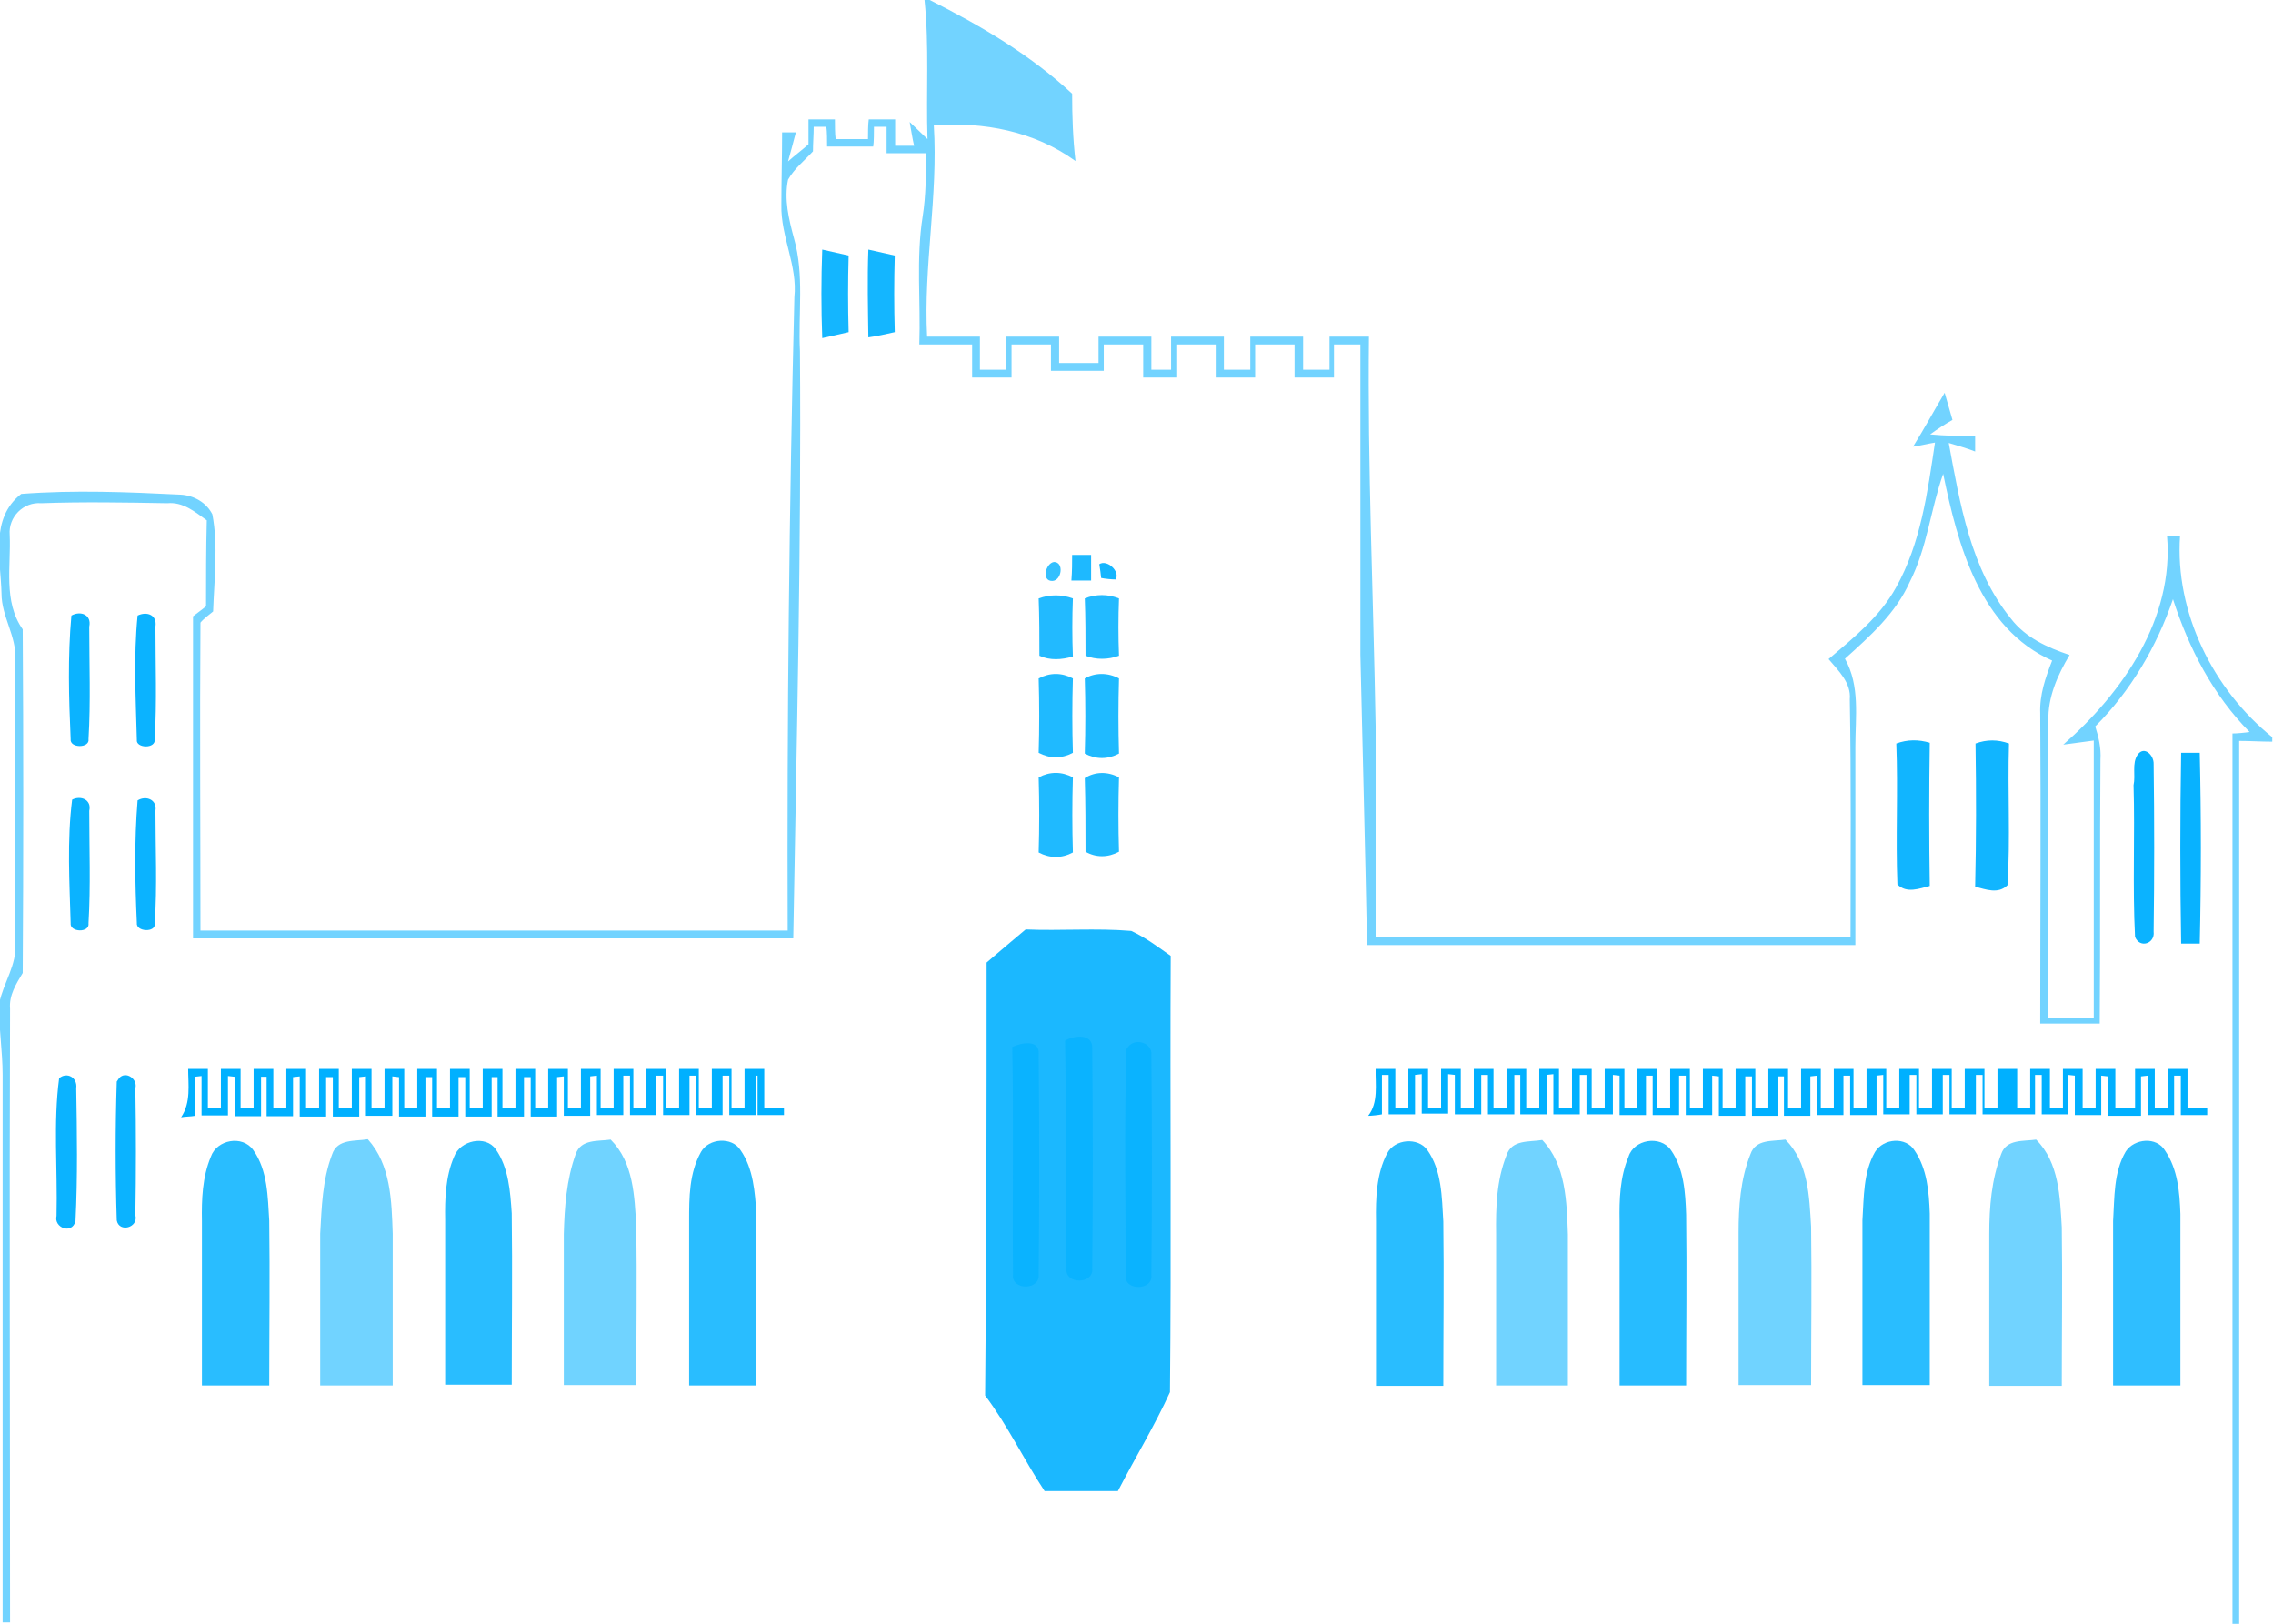 <?xml version="1.0" encoding="utf-8"?>
<!-- Generator: Adobe Illustrator 17.1.0, SVG Export Plug-In . SVG Version: 6.00 Build 0)  -->
<!DOCTYPE svg PUBLIC "-//W3C//DTD SVG 1.1//EN" "http://www.w3.org/Graphics/SVG/1.1/DTD/svg11.dtd">
<svg version="1.1" id="Layer_1" xmlns="http://www.w3.org/2000/svg" xmlns:xlink="http://www.w3.org/1999/xlink" x="0px" y="0px"
	 viewBox="0.8 177.8 611.2 436.6" enable-background="new 0.8 177.8 611.2 436.6" xml:space="preserve">
<path fill="#72D3FF" d="M249.4,177.8h1.4c13.7,6.9,27,14.7,38.3,25.2c0,6,0.2,12.1,0.9,18.1c-11-8-24.7-10.6-38.1-9.6
	c1.2,19-2.8,37.8-1.8,56.8c4.8,0,9.4,0,14.2,0c0,3,0,5.9,0,8.9c2.3,0,4.8,0,7.1,0c0-3,0-5.9,0-8.9c4.8,0,9.4,0,14.2,0
	c0,2.3,0,4.8,0,7.1c3.5,0,7.1,0,10.6,0c0-2.3,0-4.8,0-7.1c4.8,0,9.4,0,14.2,0c0,3,0,5.9,0,8.9c1.2,0,3.9,0,5.3,0c0-3,0-5.9,0-8.9
	c4.8,0,9.4,0,14.2,0c0,3,0,5.9,0,8.9c2.3,0,4.8,0,7.1,0c0-3,0-5.9,0-8.9c4.8,0,9.4,0,14.2,0c0,3,0,5.9,0,8.9c2.3,0,4.8,0,7.1,0
	c0-3,0-5.9,0-8.9c3.5,0,7.1,0,10.6,0c-0.4,34.9,1.2,69.7,1.8,104.7c0,19,0,37.8,0,56.8c42.6,0,85.1,0,127.7,0
	c0-21.3,0.2-42.6-0.2-64c0.4-4.4-3-7.6-5.7-10.8c6.7-5.7,13.8-11.4,18.1-19.2c6.7-11.9,8.5-25.7,10.5-39c-1.4,0.2-4.4,0.9-5.9,1.1
	c3-4.8,5.7-9.8,8.5-14.5c0.5,1.8,1.6,5.5,2.1,7.3c-2.1,1.2-4.1,2.5-6,3.9c4.1,0.4,8,0.4,12.1,0.5c0,1.1,0,3,0,4.1
	c-2.3-0.9-4.8-1.6-7.1-2.3c3,16.3,5.9,33.9,16.7,47.2c3.9,5.1,9.8,7.8,15.8,9.8c-3.2,5.3-5.9,11.4-5.7,17.7
	c-0.4,26.6,0,53.2-0.2,79.8c4.1,0,8.2,0,12.4,0c0-24.8,0-49.7,0-74.5c-2.7,0.4-5.5,0.7-8.2,1.1c16-14,29.8-33.9,27.9-56.1
	c0.9,0,2.7,0,3.5,0c-1.4,20.6,8.9,41.3,24.8,54.1v1.2c-3,0-5.9-0.2-8.9-0.2c0,79.1,0,158.4,0,237.5h-1.8c0-79.8,0-159.7,0-239.5
	c1.1,0,3.4-0.2,4.6-0.4c-9.8-9.9-16.3-22.4-20.6-35.7c-4.4,12.8-11.4,24.7-20.9,34.2c0.9,2.8,1.6,5.9,1.4,8.9
	c-0.2,23.6,0,47.2-0.2,71c-5.3,0-10.6,0-16,0c0-27.9,0.2-55.7,0-83.4c-0.2-5,1.4-9.6,3.2-14.2c-19.5-8.7-25.4-31.2-29.3-50.2
	c-3.4,9.6-4.3,19.9-9,29.1c-3.7,8.3-10.6,14.5-17.4,20.6c4.1,7.3,2.8,15.6,2.8,23.6c0,17.7,0,35.5,0,53.4c-43.8,0-87.5,0-131.3,0
	c-0.5-26.1-1.2-52-1.8-78.1c0-27.9,0-55.7,0-83.4c-2.3,0-4.8,0-7.1,0c0,3,0,5.9,0,8.9c-3.5,0-7.1,0-10.6,0c0-3,0-5.9,0-8.9
	c-3.5,0-7.1,0-10.6,0c0,3,0,5.9,0,8.9c-3.5,0-7.1,0-10.6,0c0-3,0-5.9,0-8.9c-3.5,0-7.1,0-10.6,0c0,3,0,5.9,0,8.9c-3,0-5.9,0-8.9,0
	c0-3,0-5.9,0-8.9c-3.5,0-7.1,0-10.6,0c0,2.3,0,4.8,0,7.1c-4.8,0-9.4,0-14.2,0c0-2.3,0-4.8,0-7.1c-3.5,0-7.1,0-10.6,0
	c0,3,0,5.9,0,8.9c-3.5,0-7.1,0-10.6,0c0-3,0-5.9,0-8.9c-4.8,0-9.4,0-14.2,0c0.4-11.5-0.9-23.1,0.9-34.4c0.9-5.7,0.9-11.4,0.9-17
	c-3.5,0-7.1,0-10.6,0c0-2.3,0-4.8,0-7.1c-0.9,0-2.5,0-3.4,0c0,1.4,0,4.1-0.2,5.3c-4.1,0-8.3,0-12.4,0c0-1.4,0-4.1-0.2-5.3
	c-0.9,0-2.5,0-3.4,0c0,2.1-0.2,4.4-0.2,6.6c-2.3,2.5-5,4.6-6.7,7.6c-1.1,5.3,0.2,10.6,1.6,15.8c2.8,9.8,1.1,20.2,1.6,30.3
	c0.4,52.7-0.9,105.2-1.8,157.9c-53.7,0-107.7,0-161.4,0c0-28.9,0-57.8,0-86.6c0.9-0.7,2.7-2,3.5-2.7c0-7.6,0-15.3,0.2-23.1
	c-3.2-2.3-6.4-5-10.6-4.6c-11.4-0.2-22.7-0.4-33.9,0c-4.8-0.4-8.9,3.7-8.5,8.5c0.4,8.3-1.8,17.9,3.5,25.4c0.2,30.9,0.2,61.6,0,92.4
	c-1.8,3-3.7,6-3.4,9.6c-0.2,55,0,110,0,165h-2c0-49.1,0-98.1,0-147.2c0-6.4-1.1-12.9-0.9-19.3c1.1-5.5,4.8-10.3,4.3-16.1
	c0-25.4,0-50.9,0-76.3c0.4-6.2-3.7-11.5-3.7-17.7c-0.2-9-3.2-20.2,5.3-26.8c14.4-1.1,28.6-0.5,42.9,0.2c3.5,0.2,6.9,2.1,8.5,5.3
	c1.6,8.5,0.5,17.4,0.2,26.1c-0.9,0.7-2.7,2.1-3.4,3c-0.2,27.7,0,55.2,0,82.8c52.7,0,105.2,0,157.9,0c-0.2-56.8,0.4-113.5,1.8-170.3
	c0.9-8.5-3.7-16.3-3.5-24.8c0-6.6,0.2-12.9,0.2-19.5c0.9,0,2.7,0,3.7,0c-0.7,2.7-1.4,5.3-2.1,7.8c1.8-1.6,3.7-3,5.5-4.6
	c0-2.3,0-4.4,0-6.7c2.3,0,4.8,0,7.1,0c0,1.4,0,3.9,0.2,5.3c2.8,0,5.9,0,8.7,0c0-1.4,0-3.9,0.2-5.3c2.3,0,4.8,0,7.1,0
	c0,2.3,0,4.8,0,7.1c1.2,0,3.9,0,5.1,0c-0.4-1.6-0.9-4.8-1.2-6.4c1.6,1.6,3.2,3,4.8,4.6C249.8,202.6,250.7,190.2,249.4,177.8z"/>
<path fill="#14B6FF" d="M221.9,244.9c2.3,0.5,4.8,1.1,7.1,1.6c-0.2,6.9-0.2,13.7,0,20.6c-2.3,0.5-4.8,1.1-7.1,1.6
	C221.6,260.7,221.6,252.8,221.9,244.9z"/>
<path fill="#14B6FF" d="M234.3,244.9c2.3,0.5,4.8,1.1,7.1,1.6c-0.2,6.9-0.2,13.7,0,20.6c-2.3,0.5-4.8,1.1-7.1,1.4
	C234.2,260.7,234,252.8,234.3,244.9z"/>
<path fill="#1EB9FF" d="M289.1,327c1.2,0,3.9,0,5.1,0c0,2.3,0,4.6,0,6.9c-1.4,0-3.9,0-5.3,0C289.1,331.4,289.1,329.1,289.1,327z"/>
<path fill="#33C0FF" d="M284.2,328.9c2.8,0,2.1,5-0.4,5.1C280.8,334.1,281.9,329.3,284.2,328.9z"/>
<path fill="#14B6FF" d="M296.4,329.5c2.1-1.4,5.7,2,4.4,4.1c-1.1,0-3-0.2-3.9-0.4C296.8,332.3,296.6,330.5,296.4,329.5z"/>
<path fill="#22BAFF" d="M280.1,338.7c3-1.1,6.2-1.1,9.2,0c-0.2,5.1-0.2,10.5,0,15.6c-3,0.9-6.2,1.1-9-0.2
	C280.3,349,280.3,343.8,280.1,338.7z"/>
<path fill="#22BAFF" d="M292.5,338.7c3-1.2,6.2-1.2,9.2,0c-0.2,5.1-0.2,10.3,0,15.4c-3,1.1-6.2,1.1-9,0
	C292.7,348.8,292.7,343.8,292.5,338.7z"/>
<path fill="#0BB3FF" d="M20,343.3c2.5-1.4,5.5-0.2,4.8,3c0,10.1,0.4,20.2-0.2,30.2c0.4,2.5-5.1,2.5-4.8,0
	C19.3,365.5,19,354.3,20,343.3z"/>
<path fill="#0BB3FF" d="M37.8,343.3c2.5-1.2,5.3-0.2,4.8,3c0,10.1,0.4,20.2-0.2,30.2c0.4,2.7-5.1,2.5-4.8,0.2
	C37.3,365.5,36.7,354.3,37.8,343.3z"/>
<path fill="#1FBAFF" d="M280.1,360.2c3-1.6,6.2-1.6,9.2,0c-0.2,6.7-0.2,13.5,0,20c-3,1.6-6.2,1.6-9.2,0
	C280.3,373.6,280.3,366.9,280.1,360.2z"/>
<path fill="#1FBAFF" d="M292.5,360.2c2.8-1.6,6.2-1.6,9.2,0c-0.2,6.7-0.2,13.5,0,20.2c-3,1.6-6.2,1.6-9.2,0
	C292.7,373.6,292.7,366.9,292.5,360.2z"/>
<path fill="#11B5FF" d="M510.7,377.7c3-1.1,6-1.1,9-0.2c-0.2,12.8-0.2,25.7,0,38.5c-2.8,0.7-6.2,2.1-8.7-0.4
	C510.5,403.1,511.2,390.3,510.7,377.7z"/>
<path fill="#11B5FF" d="M532,377.7c3-1.1,6-1.1,9,0c-0.4,12.8,0.4,25.4-0.4,38.1c-2.5,2.5-5.9,1.1-8.7,0.4
	C532.2,403.3,532.2,390.5,532,377.7z"/>
<path fill="#0BB3FF" d="M575.6,380.7c1.8-2.5,4.4,0.2,4.3,2.5c0.2,15.1,0.2,30,0,45.1c0.4,3.2-3.7,4.6-5,1.4
	c-0.7-13.7,0-27.3-0.4-40.8C575.1,386.2,574,383.1,575.6,380.7z"/>
<path fill="#08B2FF" d="M587.3,380.2c1.2,0,3.7,0,5,0c0.4,17,0.4,34.2,0,51.3c-1.2,0-3.7,0-5,0C587,414.3,587,397.2,587.3,380.2z"/>
<path fill="#1FBAFF" d="M280.1,386.8c3-1.6,6.2-1.6,9.2,0c-0.2,6.7-0.2,13.5,0,20.2c-3,1.6-6.2,1.6-9.2,0
	C280.3,400.3,280.3,393.5,280.1,386.8z"/>
<path fill="#1FBAFF" d="M292.5,387c2.8-1.8,6.2-1.8,9.2-0.2c-0.2,6.7-0.2,13.5,0,20c-3,1.6-6.2,1.6-9,0
	C292.7,400.3,292.7,393.7,292.5,387z"/>
<path fill="#0BB3FF" d="M20.2,392.8c2.3-1.2,5.3,0,4.6,3c0,10.1,0.4,20.2-0.2,30.2c0.4,2.7-5.1,2.5-4.8,0
	C19.5,415.2,18.8,403.8,20.2,392.8z"/>
<path fill="#0BB3FF" d="M37.8,393c2.3-1.4,5.3-0.2,4.8,2.8c0,10.1,0.5,20.2-0.2,30.3c0.4,2.5-5.1,2.3-4.8-0.2
	C37.1,415.2,36.9,404,37.8,393z"/>
<path fill="#1BB8FF" d="M266.1,436.6c3.5-3,6.9-5.9,10.5-8.9c9.4,0.4,19-0.4,28.4,0.4c3.9,1.8,7.3,4.4,10.6,6.7
	c-0.2,39,0.2,78.2-0.2,117.3c-4.1,9-9.4,17.7-14,26.6c-6.6,0-13.1,0-19.7,0c-5.5-8.3-9.9-17.6-16-25.7
	C266.1,514.3,266.1,475.5,266.1,436.6z"/>
<path fill="#0AB3FF" d="M287.2,457.6c2.3-1.4,7.5-2.1,7.3,2.1c0.2,19.7,0.2,39.4,0,59.1c0.5,4.4-7.5,4.4-6.9,0
	C287.2,498.4,287.6,478,287.2,457.6z"/>
<path fill="#0AB3FF" d="M273,459.3c2.5-1.2,7.5-2.1,7.1,2c0.2,19.7,0.2,39.4,0,59.1c0.5,4.4-7.5,4.4-6.9,0
	C273,500.1,273.4,479.7,273,459.3z"/>
<path fill="#0AB3FF" d="M304.2,459.2c2-2.5,6.6-0.9,6.2,2.3c0.2,19.7,0.2,39.4,0,59.1c0.5,4.3-7.5,4.3-6.9,0
	c0-20.2-0.4-40.4,0.2-60.7L304.2,459.2z"/>
<path fill="#00B0FF" d="M51.4,465.2c1.2,0,3.9,0,5.3,0c0,3.5,0,7.1,0,10.6c0.9,0,2.7,0,3.5,0c0-3.5,0-7.1,0-10.6c1.4,0,3.9,0,5.3,0
	c0,3.5,0,7.1,0,10.6c0.9,0,2.7,0,3.5,0c0-3.5,0-7.1,0-10.6c1.4,0,3.9,0,5.3,0c0,3.5,0,7.1,0,10.6c0.9,0,2.7,0,3.5,0
	c0-3.5,0-7.1,0-10.6c1.4,0,3.9,0,5.3,0c0,3.5,0,7.1,0,10.6c0.9,0,2.7,0,3.5,0c0-3.5,0-7.1,0-10.6c1.4,0,3.9,0,5.3,0
	c0,3.5,0,7.1,0,10.6c0.9,0,2.7,0,3.5,0c0-3.5,0-7.1,0-10.6c1.4,0,3.9,0,5.3,0c0,3.5,0,7.1,0,10.6c0.9,0,2.7,0,3.5,0
	c0-3.5,0-7.1,0-10.6c1.4,0,3.9,0,5.3,0c0,3.5,0,7.1,0,10.6c0.9,0,2.7,0,3.5,0c0-3.5,0-7.1,0-10.6c1.4,0,3.9,0,5.3,0
	c0,3.5,0,7.1,0,10.6c0.9,0,2.7,0,3.5,0c0-3.5,0-7.1,0-10.6c1.4,0,3.9,0,5.3,0c0,3.5,0,7.1,0,10.6c0.9,0,2.7,0,3.5,0
	c0-3.5,0-7.1,0-10.6c1.4,0,3.9,0,5.3,0c0,3.5,0,7.1,0,10.6c0.9,0,2.7,0,3.5,0c0-3.5,0-7.1,0-10.6c1.4,0,3.9,0,5.3,0
	c0,3.5,0,7.1,0,10.6c0.9,0,2.7,0,3.5,0c0-3.5,0-7.1,0-10.6c1.4,0,3.9,0,5.3,0c0,3.5,0,7.1,0,10.6c0.9,0,2.7,0,3.5,0
	c0-3.5,0-7.1,0-10.6c1.4,0,3.9,0,5.3,0c0,3.5,0,7.1,0,10.6c0.9,0,2.7,0,3.5,0c0-3.5,0-7.1,0-10.6c1.4,0,3.9,0,5.3,0
	c0,3.5,0,7.1,0,10.6c0.9,0,2.7,0,3.5,0c0-3.5,0-7.1,0-10.6c1.4,0,3.9,0,5.3,0c0,3.5,0,7.1,0,10.6c0.9,0,2.7,0,3.5,0
	c0-3.5,0-7.1,0-10.6c1.4,0,3.9,0,5.3,0c0,3.5,0,7.1,0,10.6c0.9,0,2.7,0,3.5,0c0-3.5,0-7.1,0-10.6c1.4,0,3.9,0,5.3,0
	c0,3.5,0,7.1,0,10.6c0.9,0,2.7,0,3.5,0c0-3.5,0-7.1,0-10.6c1.4,0,3.9,0,5.3,0c0,3.5,0,7.1,0,10.6c1.4,0,4.1,0,5.3,0v1.8
	c-2.3,0-4.8,0-7.1,0c0-3.5,0-7.1,0-10.6H204c0,3.5,0,7.1,0,10.6c-2.3,0-4.8,0-7.1,0c0-3.5,0-7.1,0-10.6h-1.8c0,3.5,0,7.1,0,10.6
	c-2.3,0-4.8,0-7.1,0c0-3.5,0-7.1,0-10.6h-1.8c0,3.5,0,7.1,0,10.6c-2.3,0-4.8,0-7.1,0c0-3.5,0-7.1,0-10.6h-1.8c0,3.5,0,7.1,0,10.6
	c-2.3,0-4.8,0-7.1,0c0-3.5,0-7.1,0-10.6h-1.8c0,3.5,0,7.1,0,10.6c-2.3,0-4.8,0-7.1,0c0-3.5,0-7.1,0-10.6l-1.8,0.2
	c0,3.5,0,7.1,0,10.6c-2.3,0-4.8,0-7.1,0c0-3.5,0-7.1,0-10.6l-1.8,0.2c0,3.5,0,7.1,0,10.6c-2.3,0-4.8,0-7.1,0c0-3.5,0-7.1,0-10.6
	h-1.8c0,3.5,0,7.1,0,10.6c-2.3,0-4.8,0-7.1,0c0-3.5,0-7.1,0-10.6H133c0,3.5,0,7.1,0,10.6c-2.3,0-4.8,0-7.1,0c0-3.5,0-7.1,0-10.6
	h-1.8c0,3.5,0,7.1,0,10.6c-2.3,0-4.8,0-7.1,0c0-3.5,0-7.1,0-10.6h-1.8c0,3.5,0,7.1,0,10.6c-2.3,0-4.8,0-7.1,0c0-3.5,0-7.1,0-10.6
	l-1.8-0.2c0,3.5,0,7.1,0,10.6c-2.3,0-4.8,0-7.1,0c0-3.5,0-7.1,0-10.6l-1.8,0.2c0,3.5,0,7.1,0,10.6c-2.3,0-4.8,0-7.1,0
	c0-3.5,0-7.1,0-10.6h-1.8c0,3.5,0,7.1,0,10.6c-2.3,0-4.8,0-7.1,0c0-3.5,0-7.1,0-10.8l-1.8,0.2c0,3.5,0,7.1,0,10.5
	c-2.3,0-4.8,0-7.1,0c0-3.5,0-7.1,0-10.6H71c0,3.5,0,7.1,0,10.6c-2.3,0-4.8,0-7.1,0c0-3.5,0-7.1,0-10.6l-1.8-0.2c0,3.5,0,7.1,0,10.6
	c-2.3,0-4.8,0-7.1,0c0-3.5,0-7.1,0-10.6l-1.8,0.2c0,3.5,0,7.1,0,10.5c-0.9,0.2-2.8,0.2-3.7,0.4C52.2,474.2,51.4,469.4,51.4,465.2z"
	/>
<path fill="#00B0FF" d="M370.7,465.2c1.2,0,3.9,0,5.3,0c0,3.5,0,7.1,0,10.6c0.9,0,2.7,0,3.5,0c0-3.5,0-7.1,0-10.6c1.4,0,3.9,0,5.3,0
	c0,3.5,0,7.1,0,10.6c0.9,0,2.7,0,3.5,0c0-3.5,0-7.1,0-10.6c1.4,0,3.9,0,5.3,0c0,3.5,0,7.1,0,10.6c0.9,0,2.7,0,3.5,0
	c0-3.5,0-7.1,0-10.6c1.4,0,3.9,0,5.3,0c0,3.5,0,7.1,0,10.6c0.9,0,2.7,0,3.5,0c0-3.5,0-7.1,0-10.6c1.4,0,3.9,0,5.3,0
	c0,3.5,0,7.1,0,10.6c0.9,0,2.7,0,3.5,0c0-3.5,0-7.1,0-10.6c1.4,0,3.9,0,5.3,0c0,3.5,0,7.1,0,10.6c0.9,0,2.7,0,3.5,0
	c0-3.5,0-7.1,0-10.6c1.4,0,3.9,0,5.3,0c0,3.5,0,7.1,0,10.6c0.9,0,2.7,0,3.5,0c0-3.5,0-7.1,0-10.6c1.4,0,3.9,0,5.3,0
	c0,3.5,0,7.1,0,10.6c0.9,0,2.7,0,3.5,0c0-3.5,0-7.1,0-10.6c1.4,0,3.9,0,5.3,0c0,3.5,0,7.1,0,10.6c0.9,0,2.7,0,3.5,0
	c0-3.5,0-7.1,0-10.6c1.4,0,3.9,0,5.3,0c0,3.5,0,7.1,0,10.6c0.9,0,2.7,0,3.5,0c0-3.5,0-7.1,0-10.6c1.4,0,3.9,0,5.3,0
	c0,3.5,0,7.1,0,10.6c0.9,0,2.7,0,3.5,0c0-3.5,0-7.1,0-10.6c1.4,0,3.9,0,5.3,0c0,3.5,0,7.1,0,10.6c0.9,0,2.7,0,3.5,0
	c0-3.5,0-7.1,0-10.6c1.4,0,3.9,0,5.3,0c0,3.5,0,7.1,0,10.6c0.9,0,2.7,0,3.5,0c0-3.5,0-7.1,0-10.6c1.4,0,3.9,0,5.3,0
	c0,3.5,0,7.1,0,10.6c0.9,0,2.7,0,3.5,0c0-3.5,0-7.1,0-10.6c1.4,0,3.9,0,5.3,0c0,3.5,0,7.1,0,10.6c0.9,0,2.7,0,3.5,0
	c0-3.5,0-7.1,0-10.6c1.4,0,3.9,0,5.3,0c0,3.5,0,7.1,0,10.6c0.9,0,2.7,0,3.5,0c0-3.5,0-7.1,0-10.6c1.4,0,3.9,0,5.3,0
	c0,3.5,0,7.1,0,10.6c0.9,0,2.7,0,3.5,0c0-3.5,0-7.1,0-10.6c1.4,0,3.9,0,5.3,0c0,3.5,0,7.1,0,10.6c0.9,0,2.7,0,3.5,0
	c0-3.5,0-7.1,0-10.6c1.4,0,3.9,0,5.3,0c0,3.5,0,7.1,0,10.6c0.9,0,2.7,0,3.5,0c0-3.5,0-7.1,0-10.6c1.4,0,3.9,0,5.3,0
	c0,3.5,0,7.1,0,10.6c0.9,0,2.7,0,3.5,0c0-3.5,0-7.1,0-10.6c1.4,0,3.9,0,5.3,0c0,3.5,0,7.1,0,10.6c0.9,0,2.7,0,3.5,0
	c0-3.5,0-7.1,0-10.6c1.4,0,3.9,0,5.3,0c0,3.5,0,7.1,0,10.6c0.9,0,2.7,0,3.5,0c0-3.5,0-7.1,0-10.6c1.4,0,3.9,0,5.3,0
	c0,3.5,0,7.1,0,10.6c1.4,0,3.9,0,5.3,0c0-3.5,0-7.1,0-10.6c1.4,0,3.9,0,5.3,0c0,3.5,0,7.1,0,10.6c0.9,0,2.7,0,3.5,0
	c0-3.5,0-7.1,0-10.6c1.4,0,3.9,0,5.3,0c0,3.5,0,7.1,0,10.6c1.4,0,3.9,0,5.3,0v1.8c-2.5,0-4.8,0-7.1,0c0-3.5,0-7.1,0-10.6h-1.8
	c0,3.5,0,7.1,0,10.6c-2.3,0-4.8,0-7.1,0c0-3.5,0-7.1,0-10.6l-1.8,0.2c0,3.5,0,7.1,0,10.6c-3,0-5.9,0-8.9,0c0-3.5,0-7.1,0-10.6
	l-1.8-0.2c0,3.5,0,7.1,0,10.6c-2.3,0-4.8,0-7.1,0c0-3.5,0-7.1,0-10.6l-1.8-0.2c0,3.5,0,7.1,0,10.6c-2.3,0-4.8,0-7.1,0
	c0-3.5,0-7.1,0-10.6h-1.8c0,3.5,0,7.1,0,10.6c-2.3,0-4.8,0-7.1,0c0-3.5,0-7.1,0-10.6H541c0,3.5,0,7.1,0,10.6c-2.3,0-4.8,0-7.1,0
	c0-3.5,0-7.1,0-10.6h-1.8c0,3.5,0,7.1,0,10.6c-2.3,0-4.8,0-7.1,0c0-3.5,0-7.1,0-10.6h-1.8c0,3.5,0,7.1,0,10.6c-2.3,0-4.8,0-7.1,0
	c0-3.5,0-7.1,0-10.6h-1.8c0,3.5,0,7.1,0,10.6c-2.3,0-4.8,0-7.1,0c0-3.5,0-7.1,0-10.6l-1.8,0.2c0,3.5,0,7.1,0,10.6
	c-2.3,0-4.8,0-7.1,0c0-3.5,0-7.1,0-10.6h-1.8c0,3.5,0,7.1,0,10.6c-2.3,0-4.8,0-7.1,0c0-3.5,0-7.1,0-10.6l-1.8,0.2
	c0,3.5,0,7.1,0,10.6c-2.3,0-4.8,0-7.1,0c0-3.5,0-7.1,0-10.6H479c0,3.5,0,7.1,0,10.6c-2.3,0-4.8,0-7.1,0c0-3.5,0-7.1,0-10.6h-1.8
	c0,3.5,0,7.1,0,10.6c-2.3,0-4.8,0-7.1,0c0-3.5,0-7.1,0-10.6l-1.8-0.2c0,3.5,0,7.1,0,10.6c-2.3,0-4.8,0-7.1,0c0-3.5,0-7.1,0-10.6
	h-1.8c0,3.5,0,7.1,0,10.6c-2.3,0-4.8,0-7.1,0c0-3.5,0-7.1,0-10.6h-1.8c0,3.5,0,7.1,0,10.6c-2.3,0-4.8,0-7.1,0c0-3.5,0-7.1,0-10.6
	l-1.8-0.2c0,3.5,0,7.1,0,10.6c-2.3,0-4.8,0-7.1,0c0-3.5,0-7.1,0-10.6h-1.8c0,3.5,0,7.1,0,10.6c-2.3,0-4.8,0-7.1,0
	c0-3.5,0-7.1,0-10.8l-1.8,0.2c0,3.5,0,7.1,0,10.6c-2.3,0-4.8,0-7.1,0c0-3.5,0-7.1,0-10.6H408c0,3.5,0,7.1,0,10.6c-2.3,0-4.8,0-7.1,0
	c0-3.5,0-7.1,0-10.6h-1.8c0,3.5,0,7.1,0,10.6c-2.3,0-4.8,0-7.1,0c0-3.5,0-7.1,0-10.6l-1.8-0.2c0,3.5,0,7.1,0,10.6
	c-2.3,0-4.8,0-7.1,0c0-3.5,0-7.1,0-10.6l-1.8,0.2c0,3.5,0,7.1,0,10.6c-2.3,0-4.8,0-7.1,0c0-3.5,0-7.1,0-10.6h-1.8
	c0,3.5,0,7.1,0,10.6c-0.9,0.2-2.8,0.4-3.7,0.4C371.5,474.2,370.6,469.4,370.7,465.2z"/>
<path fill="#0BB3FF" d="M16.7,467.7c2.1-1.8,5-0.2,4.6,2.7c0.2,11.9,0.4,23.8-0.2,35.7c-0.9,3.7-5.9,1.8-5.1-1.4
	C16.3,492.1,15.1,479.7,16.7,467.7z"/>
<path fill="#0BB3FF" d="M32.8,467.7c1.8-2.1,5.1,0.2,4.4,2.7c0.2,11.4,0.2,22.7,0,34.1c0.9,3.4-4.4,4.8-5,1.4
	c-0.4-12.4-0.4-24.8,0-37.3L32.8,467.7z"/>
<path fill="#29BDFF" d="M57.5,488.8c1.6-4.6,8.5-5.9,11.4-1.8c3.9,5.5,3.9,12.6,4.3,19c0.2,14.7,0,29.6,0,44.3c-6,0-12.1,0-18.1,0
	c0-14.7,0-29.4,0-44.2C55,500.3,55.2,494.3,57.5,488.8z"/>
<path fill="#71D3FF" d="M90.1,488.2c1.4-4.3,6.2-3.5,9.6-4.1c6.2,6.9,6.4,16.5,6.7,25.4c0,13.7,0,27.1,0,40.8c-6.6,0-12.9,0-19.5,0
	c0-13.7,0-27.3,0-40.8C87.3,502.4,87.5,495,90.1,488.2z"/>
<path fill="#29BDFF" d="M122.9,488.8c1.6-4.4,8.5-5.9,11.2-2c3.5,5,3.9,11.4,4.3,17.2c0.2,15.4,0,30.7,0,46.1c-6,0-12.1,0-17.9,0
	c0-14.7,0-29.6,0-44.3C120.4,500.1,120.6,494.1,122.9,488.8z"/>
<path fill="#70D3FF" d="M155.6,488.1c1.4-4.1,6-3.4,9.4-3.9c6.2,6.2,6.4,15.3,6.9,23.4c0.2,14.2,0,28.4,0,42.6c-6.6,0-12.9,0-19.5,0
	c0-13.5,0-27.1,0-40.6C152.6,502.4,153.1,495,155.6,488.1z"/>
<path fill="#29BDFF" d="M189.3,487.5c2.1-3.7,8.3-4.1,10.6-0.5c3.5,5,3.9,11.4,4.3,17.2c0,15.4,0,30.7,0,46.1c-6,0-12.1,0-18.1,0
	c0-14.7,0-29.4,0-44.3C186.1,499.8,186.1,493.2,189.3,487.5z"/>
<path fill="#29BDFF" d="M373.8,487.9c2-3.9,8.3-4.4,10.8-0.9c3.9,5.5,3.9,12.6,4.3,19.2c0.2,14.7,0,29.4,0,44.2c-6,0-12.1,0-18.1,0
	c0-14.7,0-29.4,0-44.3C370.7,500,370.9,493.4,373.8,487.9z"/>
<path fill="#71D3FF" d="M405.9,488.4c1.4-4.3,6.2-3.5,9.6-4.1c6.4,6.7,6.6,16.7,6.9,25.4c0,13.5,0,27.1,0,40.6c-6.4,0-12.9,0-19.3,0
	c0-13.5,0-27.1,0-40.6C403,502.4,403.2,495.2,405.9,488.4z"/>
<path fill="#27BCFF" d="M438.7,488.8c1.4-4.6,8.5-5.9,11.4-1.8c3.5,5,3.9,11.4,4.1,17.4c0.2,15.3,0,30.7,0,45.9c-6,0-12.1,0-17.9,0
	c0-14.7,0-29.4,0-44.2C436.2,500.3,436.4,494.3,438.7,488.8z"/>
<path fill="#70D3FF" d="M471.5,488.1c1.4-4.1,6-3.4,9.4-3.9c6.2,6.2,6.4,15.3,6.9,23.4c0.2,14.2,0,28.4,0,42.6c-6.6,0-12.9,0-19.5,0
	c0-13.7,0-27.3,0-41C468.3,502.3,468.8,494.8,471.5,488.1z"/>
<path fill="#29BDFF" d="M505,487.5c2.3-3.7,8.3-4.1,10.6-0.4c3.4,5,3.9,11.2,4.1,17c0,15.4,0,30.7,0,46.1c-6,0-12.1,0-18.1,0
	c0-14.7,0-29.6,0-44.3C502,499.8,501.8,493,505,487.5z"/>
<path fill="#71D3FF" d="M538.9,488.1c1.4-4.1,6-3.4,9.4-3.9c6.2,6.2,6.4,15.4,6.9,23.6c0.2,14.2,0,28.4,0,42.6c-6.6,0-12.9,0-19.5,0
	c0-13.7,0-27.1,0-40.8C535.7,502.3,536.3,495,538.9,488.1z"/>
<path fill="#2FBEFF" d="M572.4,487.4c2.3-3.5,8.3-4.1,10.6-0.2c3.4,5,3.9,11.2,4.1,17c0,15.4,0,30.9,0,46.1c-6,0-12.1,0-18.1,0
	c0-14.7,0-29.4,0-44.2C569.4,499.8,569.1,493,572.4,487.4z"/>
</svg>
